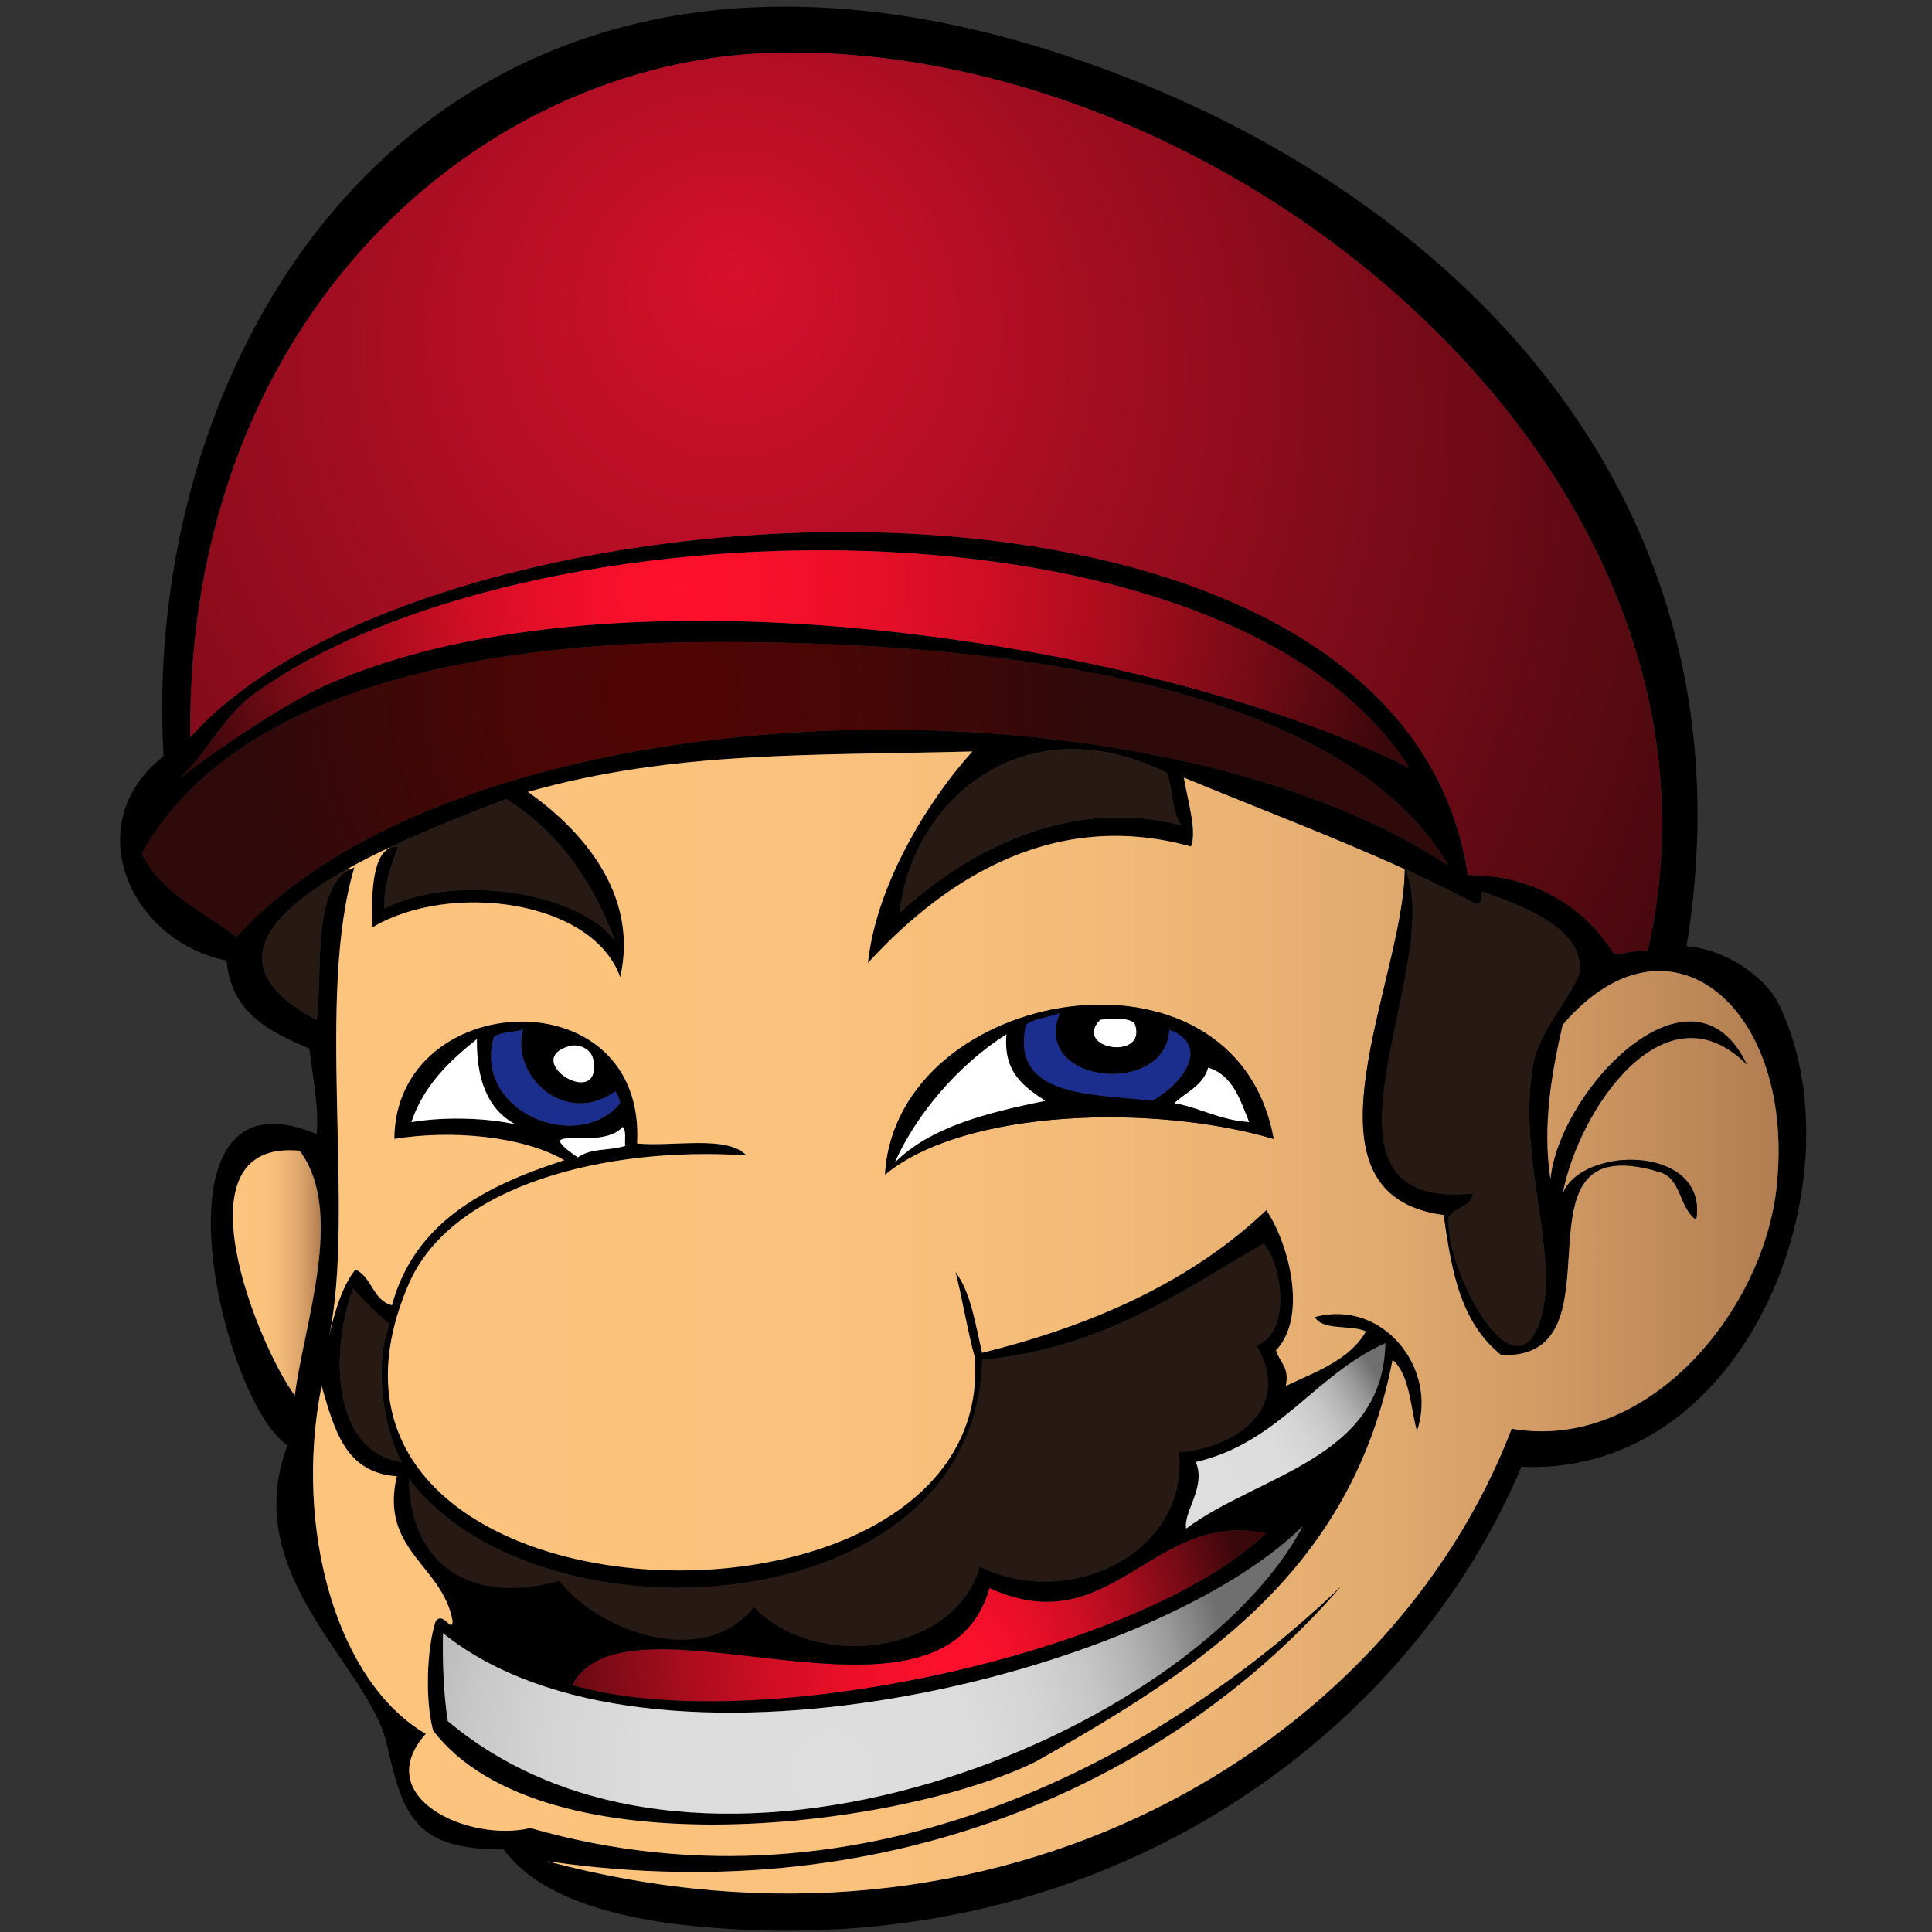 <?xml version="1.0" encoding="utf-8"?>
<!-- Generator: Adobe Illustrator 13.0.0, SVG Export Plug-In  -->
<!DOCTYPE svg PUBLIC "-//W3C//DTD SVG 1.1 Basic//EN" "http://www.w3.org/Graphics/SVG/1.1/DTD/svg11-basic.dtd">
<svg version="1.1" baseProfile="basic"
	 xmlns="http://www.w3.org/2000/svg" xmlns:xlink="http://www.w3.org/1999/xlink" xmlns:a="http://ns.adobe.com/AdobeSVGViewerExtensions/3.0/"
	 x="0px" y="0px" width="44px" height="44px" viewBox="-2.485 0.099 44 44" enable-background="new -2.485 0.099 44 44"
	 xml:space="preserve">
<rect x="-2.485" y="0.099" width="44" height="44" fill="#333333" stroke="none"/>
<defs>
</defs>
<g id="XMLID_1_">
	<g>
		<path fill="#271913" d="M14.683,36.699c-1.146,1.45-3.579,0.524-4.426-0.596c-2.075,0.568-3.412-0.411-3.431-2.328
			c2.942,3.913,12.899,3.341,13.056-2.708c2.768-0.267,4.501-1.549,6.417-2.65c0.431,0.537,0.621,2.037-0.167,2.327
			c0.827,1.417-0.44,2.321-1.769,2.435c0.231,2.26-2.474,3.615-4.536,2.601C19.287,37.748,16.108,38.192,14.683,36.699z"/>
		<radialGradient id="SVGID_1_" cx="17.461" cy="37.778" r="8.555" fx="19.435" fy="38.146" gradientUnits="userSpaceOnUse">
			<stop  offset="0" style="stop-color:#FF102C"/>
			<stop  offset="0.113" style="stop-color:#F9102B"/>
			<stop  offset="0.258" style="stop-color:#E90F28"/>
			<stop  offset="0.42" style="stop-color:#CF0E24"/>
			<stop  offset="0.596" style="stop-color:#AA0D1E"/>
			<stop  offset="0.782" style="stop-color:#7A0B16"/>
			<stop  offset="0.974" style="stop-color:#41080C"/>
			<stop  offset="1" style="stop-color:#39080B"/>
		</radialGradient>
		<path fill="url(#SVGID_1_)" d="M20.049,36.264c2.787,1.277,3.721-1.808,6.306-1.245c-2.864,2.737-11.652,4.674-15.809,3.455
			C11.796,36.099,18.97,40.067,20.049,36.264z"/>
		<path d="M24.087,17.7c-3.245-1.6-5.808,0.62-6.085,3.193c1.397-1.292,3.729-2.679,6.417-2.001
			C24.201,18.598,24.23,18.064,24.087,17.7z M4.228,31.88c0.214-1.647,1.151-4.2,0.11-5.574C1.459,26.037,3.405,30.77,4.228,31.88z
			 M6.661,33.396c-0.395-0.731-0.646-2.163-0.276-3.139c-0.297-0.253-0.572-0.523-0.83-0.813
			C5.031,30.876,5.067,33.151,6.661,33.396z M9.261,25.709C8.6,25.362,8.364,24.64,8.376,23.763
			c-0.627,0.505-1.211,1.052-1.493,1.893C7.696,25.516,8.696,25.572,9.261,25.709z M10.257,36.103
			c0.847,1.12,3.279,2.046,4.426,0.596c1.425,1.493,4.604,1.049,5.145-0.92c2.063,1.015,4.768-0.341,4.536-2.601
			c1.328-0.113,2.596-1.018,1.769-2.435c0.788-0.29,0.598-1.79,0.167-2.327c-1.916,1.102-3.649,2.384-6.417,2.65
			c-0.156,6.049-10.113,6.621-13.056,2.708C6.846,35.692,8.183,36.671,10.257,36.103z M6.827,29.337
			c-3.497,8.082,13.377,8.681,12.89,1.676c-0.145-0.494-0.313-1.467-0.441-1.947c0.352,0.467,0.451,1.182,0.607,1.842
			c2.609-0.643,4.819-1.674,6.472-3.248c0.484,0.704,0.969,2.399,0.221,3.193c0.077,0.267,0.313,0.38,0.222,0.811
			c0.695-0.329,1.457-0.594,1.826-1.243c-0.337-0.159-0.99-0.007-1.162-0.327c1.563-0.422,2.812,1.19,2.323,2.599
			c-0.152-0.572-0.164-1.282-0.554-1.625c-0.936,4.841-4.427,7.059-8.128,9.153C18.089,41.707,9.89,42.781,7.38,39.512
			c-0.184-0.686-0.149-1.853,0.056-2.49c0.167-0.244,0.373,0.275,0.388,0c-0.22-1.275-1.665-1.602-1.272-3.303
			c-1.188-0.08-1.428-1.091-1.713-2.056c-0.648,3.278,0.365,6.759,2.375,7.922c-1.281,1.436,0.966,2.482,2.382,2.146
			c7.703,2.211,14.573-1.752,18.476-5.521c-3.687,4.279-10.062,7.447-18.089,6.277c10.272,2.747,19.175-2.569,21.96-9.85
			c3.074,0.531,5.709-2.643,6.03-5.467c0.465-4.094-2.429-6.585-4.867-3.734c-0.231,1.002-0.476,2.277-0.279,3.519
			c0.196-2.041,3.244-5.229,4.481-2.6c-1.87-1.893-3.836,1.009-4.202,2.925c0.138-0.357,0.537-0.601,1.003-0.707l0.023,0.105
			c-1.718,0.428,0.101,4.378-2.428,4.281c-0.82-0.664-1.071-1.625-1.245-2.752l0.065-0.01c0.202,1.413,1.689,3.873,2.139,1.68
			c0.286-1.411-0.604-3.589-0.223-5.574c0.153-0.797,1.024-1.703,1.05-2.112c0.069-1.04-1.552-1.531-2.212-1.786
			c-0.081,0.011,0.074,0.292-0.166,0.271c-0.518-0.273-1.051-0.531-1.595-0.778h-0.001v0c-0.003-0.006-0.005-0.013-0.008-0.02
			c0,0.005,0,0.01,0,0.016c-1.63-0.741-3.354-1.392-5.033-2.086c0.114,0.624,0.298,1.228,0.164,1.57
			c-3.308-0.923-5.82,0.972-7.358,2.653c0.197-1.848,1.44-3.79,2.381-4.818c-3.594,0.097-6.796-0.022-10.124,0.921
			c1.199,0.841,2.537,2.315,2.102,4.221c-0.621-1.765-3.882-2.187-5.643-1.136c-0.026-0.644-0.021-1.607,0.383-1.8
			c0.057-0.027,0.123-0.04,0.198-0.032c-0.133,0.376-0.332,0.866-0.305,1.398c1.658-0.832,4.485-0.342,5.255,0.757
			c-0.521-1.386-1.303-2.514-2.489-3.246c-0.663,0.259-1.682,0.643-2.667,1.108c-0.32,0.152-0.636,0.312-0.936,0.479
			c-1.784,0.997-2.965,2.248-0.712,3.446c0.144-1.133-0.102-2.93,0.731-3.414c0.041-0.024,0.085-0.044,0.131-0.062
			c-0.886,2.939,0.021,7.849-0.578,10.688c0.133-0.62,0.324-1.19,0.601-1.53c0.378,0.17,0.391,0.698,0.831,0.813
			c0.513-1.883,2.097-2.712,3.925-3.303c-0.961-0.557-2.585-0.694-3.871-0.485c0.027-3.438,5.735-3.722,5.53,0.105
			c0.846,0.077,2.047-0.196,2.491,0.271C11.317,26.2,7.801,27.088,6.827,29.337z M2.9,21.434c5.283-5.773,20.702-6.167,27.602-1.623
			c-2.433-4.193-10.413-5.152-17.146-5.087c-5.509,0.052-10.657,1.289-12.613,4.817C1.186,20.443,2.131,20.852,2.9,21.434z
			 M26.354,35.019c-2.585-0.563-3.519,2.522-6.306,1.245c-1.079,3.803-8.253-0.165-9.503,2.21
			C14.702,39.693,23.49,37.756,26.354,35.019z M1.593,17.844c0.438-0.374,2.271-1.665,3.354-2.146
			c6.79-3.02,19.291-0.85,24.67,1.894c-4.089-6.455-20.152-6.172-26.33-1.679C2.583,16.428,2.174,17.323,1.593,17.844z
			 M11.695,25.765c-0.497,0.575-2.186-0.12-1.023,0.692c0.326-0.224,0.651-0.137,1.079-0.26
			C11.743,26.042,11.781,25.845,11.695,25.765z M37.983,22.88c1.969,3.844-0.542,10.845-5.819,10.625
			c-2.433,5.79-8.824,10.84-17.425,10.553c-1.985-0.066-4.698-0.383-5.754-1.84c-2.003,0.009-2.289-0.74-2.656-2.382
			c-0.403-1.807-3.393-3.853-2.268-6.818c-1.534-1.05-3.286-8.747,0.664-7.091c0.064-0.552-0.094-1.35-0.166-1.948
			c-0.915-0.387-1.783-0.817-1.882-2.003c-2.235-0.452-3.378-3.146-1.437-4.654C0.66,7.174,8.201-4.027,23.259,1.897
			c7.497,2.95,14.32,9.607,12.666,19.753C36.85,21.721,37.671,22.349,37.983,22.88z M35.039,21.759
			c2.468-10.796-9.414-20.738-19.914-20.458C8.481,1.479,1.742,7.298,1.85,16.888c5.437-6.102,27.507-7.35,29.096,3.14
			c1.51-0.014,2.686,0.763,3.319,1.785C34.565,21.838,34.72,21.717,35.039,21.759z M24.528,34.911
			c1.655-1.229,4.494-1.594,4.537-4.222c-1.618,0.728-2.411,2.261-4.315,2.707C24.987,33.971,24.468,34.512,24.528,34.911z
			 M7.712,39.295c5.833,4.903,16.932,0.351,19.472-4.438c-3.456,3.414-14.883,6.225-19.582,2.436
			C7.59,38.007,7.62,38.683,7.712,39.295z M11.64,25.223c-0.04-0.145-0.04-0.173-0.111-0.271c-1.132,0.815-2.396-0.345-2.102-1.407
			c-0.208,0.068-0.501,0.052-0.663,0.164C8.272,25.417,10.669,26.39,11.64,25.223z M10.479,23.923
			c-1.113,0.329,0.742,1.472,0.553,0.327C10.987,23.971,10.681,23.865,10.479,23.923z"/>
		<path fill="#271913" d="M6.373,19.405c0.985-0.466,2.004-0.85,2.667-1.108c1.186,0.732,1.968,1.86,2.489,3.246
			c-0.77-1.099-3.597-1.589-5.255-0.757c-0.027-0.532,0.172-1.022,0.305-1.398c-0.075-0.008-0.141,0.004-0.198,0.032L6.373,19.405z"
			/>
		<linearGradient id="SVGID_2_" gradientUnits="userSpaceOnUse" x1="4.643" y1="30.218" x2="38.022" y2="30.218">
			<stop  offset="0" style="stop-color:#FDC47E"/>
			<stop  offset="0.345" style="stop-color:#FBC27D"/>
			<stop  offset="0.543" style="stop-color:#F2BA78"/>
			<stop  offset="0.704" style="stop-color:#E4AD70"/>
			<stop  offset="0.844" style="stop-color:#D19A64"/>
			<stop  offset="0.97" style="stop-color:#B78355"/>
			<stop  offset="1" style="stop-color:#B07C51"/>
		</linearGradient>
		<path fill="url(#SVGID_2_)" d="M37.307,24.356c-1.237-2.63-4.285,0.559-4.481,2.6c-0.196-1.241,0.048-2.517,0.279-3.519
			c2.438-2.851,5.332-0.359,4.867,3.734c-0.321,2.824-2.956,5.998-6.03,5.467c-2.785,7.28-11.688,12.597-21.96,9.85
			c8.027,1.17,14.403-1.998,18.089-6.277c-3.903,3.77-10.773,7.732-18.476,5.521c-1.416,0.336-3.663-0.711-2.382-2.146
			c-2.01-1.163-3.023-4.644-2.375-7.922c0.286,0.965,0.525,1.976,1.713,2.056c-0.393,1.701,1.052,2.027,1.272,3.303
			c-0.015,0.275-0.221-0.244-0.388,0c-0.205,0.638-0.24,1.805-0.056,2.49c2.51,3.269,10.709,2.194,13.723,0.708
			c3.701-2.095,7.192-4.313,8.128-9.153c0.39,0.343,0.401,1.053,0.554,1.625c0.488-1.408-0.761-3.021-2.323-2.599
			c0.172,0.32,0.825,0.168,1.162,0.327c-0.369,0.649-1.131,0.914-1.826,1.243c0.092-0.431-0.145-0.544-0.222-0.811
			c0.748-0.794,0.264-2.489-0.221-3.193c-1.653,1.574-3.863,2.605-6.472,3.248c-0.156-0.66-0.255-1.375-0.607-1.842
			c0.129,0.48,0.297,1.453,0.441,1.947c0.488,7.005-16.386,6.406-12.89-1.676c0.974-2.249,4.491-3.138,7.69-2.924
			c-0.444-0.468-1.645-0.194-2.491-0.271c0.205-3.827-5.503-3.543-5.53-0.105c1.286-0.209,2.91-0.071,3.871,0.485
			c-1.829,0.591-3.413,1.42-3.925,3.303c-0.439-0.115-0.452-0.644-0.831-0.813c-0.277,0.34-0.468,0.91-0.601,1.53
			c0.599-2.839-0.308-7.749,0.578-10.688c-0.046,0.018-0.09,0.038-0.131,0.062l-0.019-0.032c0.299-0.167,0.615-0.327,0.936-0.479
			l0.007,0.014c-0.403,0.192-0.409,1.156-0.383,1.8c1.761-1.051,5.021-0.628,5.643,1.136c0.435-1.906-0.903-3.38-2.102-4.221
			c3.328-0.944,6.53-0.824,10.124-0.921c-0.941,1.029-2.184,2.97-2.381,4.818c1.538-1.681,4.05-3.576,7.358-2.653
			c0.134-0.342-0.05-0.946-0.164-1.57c1.68,0.694,3.403,1.345,5.033,2.086c-0.012,2.539-2.649,7.409,0.886,7.873
			c0.021,0.149,0.042,0.297,0.064,0.441c0.174,1.127,0.425,2.088,1.245,2.752c2.528,0.097,0.71-3.854,2.428-4.281
			c0.286-0.071,0.669-0.045,1.187,0.113c0.497,0.145,0.441,0.83,0.829,1.083c0.184-1.154-1.072-1.523-2.039-1.302
			c-0.466,0.106-0.865,0.35-1.003,0.707C33.471,25.365,35.437,22.463,37.307,24.356z M17.672,26.848
			c1.816-1.501,6.136-1.612,8.848-0.812C25.647,21.213,17.914,22.564,17.672,26.848z"/>
		<path d="M34.107,26.574c0.967-0.222,2.223,0.147,2.039,1.302c-0.388-0.253-0.332-0.938-0.829-1.083
			c-0.518-0.158-0.9-0.185-1.187-0.113L34.107,26.574z"/>
		<radialGradient id="SVGID_3_" cx="13.398" cy="11.798" r="26.522" fx="14.279" fy="6.311" gradientUnits="userSpaceOnUse">
			<stop  offset="0" style="stop-color:#D7102C"/>
			<stop  offset="1" style="stop-color:#39080B"/>
		</radialGradient>
		<path fill="url(#SVGID_3_)" d="M15.125,1.301c10.5-0.28,22.381,9.663,19.914,20.458c-0.319-0.042-0.474,0.079-0.774,0.054
			c-0.634-1.022-1.81-1.799-3.319-1.785c-1.589-10.49-23.659-9.241-29.096-3.14C1.742,7.298,8.481,1.479,15.125,1.301z"/>
		<path fill="#271913" d="M31.277,20.406c0.66,0.255,2.281,0.746,2.212,1.786c-0.025,0.409-0.896,1.315-1.05,2.112
			c-0.381,1.985,0.509,4.163,0.223,5.574c-0.449,2.193-1.937-0.267-2.139-1.68c-0.02-0.138-0.027-0.264-0.021-0.376
			c0.13-0.237,0.509-0.226,0.555-0.542c-4.159,0.421-0.602-5.185-1.541-7.382c0.544,0.248,1.077,0.505,1.595,0.778
			C31.352,20.698,31.196,20.417,31.277,20.406z"/>
		<path d="M31.058,27.281c-0.046,0.316-0.425,0.305-0.555,0.542c-0.007,0.112,0.001,0.238,0.021,0.376l-0.065,0.01
			c-0.022-0.145-0.044-0.292-0.064-0.441c-3.535-0.464-0.897-5.334-0.886-7.873c0.003,0.002,0.005,0.003,0.008,0.004v0h0.001
			C30.456,22.096,26.898,27.702,31.058,27.281z"/>
		<path fill="#FFFFFF" d="M29.508,19.878c0.003,0.007,0.005,0.013,0.008,0.02c-0.003-0.001-0.005-0.002-0.008-0.004
			C29.508,19.889,29.508,19.884,29.508,19.878z"/>
		<linearGradient id="SVGID_4_" gradientUnits="userSpaceOnUse" x1="25.314" y1="33.858" x2="28.931" y2="31.498">
			<stop  offset="0" style="stop-color:#DEDEDE"/>
			<stop  offset="0.338" style="stop-color:#DCDCDC"/>
			<stop  offset="0.511" style="stop-color:#D4D4D4"/>
			<stop  offset="0.648" style="stop-color:#C7C7C7"/>
			<stop  offset="0.764" style="stop-color:#B4B4B4"/>
			<stop  offset="0.868" style="stop-color:#9B9B9B"/>
			<stop  offset="0.962" style="stop-color:#7D7D7D"/>
			<stop  offset="1" style="stop-color:#6F6F6F"/>
		</linearGradient>
		<path fill="url(#SVGID_4_)" d="M29.065,30.689c-0.043,2.628-2.882,2.992-4.537,4.222c-0.061-0.398,0.459-0.939,0.222-1.515
			C26.654,32.95,27.447,31.417,29.065,30.689z"/>
		<path fill="#FFFFFF" d="M25.027,24.411c0.566,0.169,0.73,0.729,0.94,1.245c-0.674-0.043-1.107-0.323-1.714-0.433
			C24.523,24.965,24.914,24.826,25.027,24.411z"/>
		<radialGradient id="SVGID_5_" cx="15.468" cy="13.27" r="14.102" fx="12.96" fy="13.5" gradientUnits="userSpaceOnUse">
			<stop  offset="0" style="stop-color:#FF102C"/>
			<stop  offset="0.113" style="stop-color:#F9102B"/>
			<stop  offset="0.258" style="stop-color:#E90F28"/>
			<stop  offset="0.42" style="stop-color:#CF0E24"/>
			<stop  offset="0.596" style="stop-color:#AA0D1E"/>
			<stop  offset="0.782" style="stop-color:#7A0B16"/>
			<stop  offset="0.974" style="stop-color:#41080C"/>
			<stop  offset="1" style="stop-color:#39080B"/>
		</radialGradient>
		<path fill="url(#SVGID_5_)" d="M3.287,15.914c6.178-4.493,22.241-4.776,26.33,1.679c-5.38-2.744-17.881-4.914-24.67-1.894
			c-1.083,0.481-2.916,1.772-3.354,2.146C2.174,17.323,2.583,16.428,3.287,15.914z"/>
		<path fill="#271913" d="M24.087,17.7c0.144,0.364,0.114,0.898,0.332,1.191c-2.688-0.678-5.02,0.71-6.417,2.001
			C18.279,18.32,20.842,16.101,24.087,17.7z"/>
		<path fill="#1B2E8E" d="M24.143,23.545c1.017,0.395,0.211,1.313-0.388,1.624c-1.352-0.16-3.25-0.064-2.877-1.732
			c0.193-0.152,0.532-0.165,0.775-0.27C20.988,24.788,24.082,25.085,24.143,23.545z"/>
		<radialGradient id="SVGID_6_" cx="12.762" cy="15.911" r="9.878" gradientUnits="userSpaceOnUse">
			<stop  offset="0" style="stop-color:#500504"/>
			<stop  offset="0.332" style="stop-color:#4A0605"/>
			<stop  offset="0.757" style="stop-color:#3A0808"/>
			<stop  offset="1" style="stop-color:#2E0A0B"/>
		</radialGradient>
		<path fill="url(#SVGID_6_)" d="M13.355,14.724c6.733-0.065,14.714,0.894,17.146,5.087c-6.9-4.544-22.319-4.15-27.602,1.623
			c-0.769-0.582-1.714-0.991-2.158-1.893C2.699,16.013,7.847,14.776,13.355,14.724z"/>
		<path fill="#FFFFFF" d="M23.37,23.439c0.264,0.827-1.438,0.556-0.802-0.119C22.568,23.328,23.3,23.216,23.37,23.439z"/>
		<path d="M22.568,23.32c-0.637,0.675,1.065,0.946,0.802,0.119C23.3,23.216,22.568,23.328,22.568,23.32z M26.52,26.037
			c-2.712-0.801-7.032-0.689-8.848,0.812C17.914,22.564,25.647,21.213,26.52,26.037z M25.968,25.656
			c-0.21-0.516-0.374-1.076-0.94-1.245c-0.113,0.415-0.504,0.555-0.773,0.813C24.86,25.333,25.294,25.613,25.968,25.656z
			 M23.755,25.169c0.599-0.312,1.404-1.229,0.388-1.624c-0.061,1.54-3.154,1.242-2.489-0.378c-0.243,0.104-0.582,0.117-0.775,0.27
			C20.505,25.105,22.403,25.009,23.755,25.169z M21.32,25.169c-0.484-0.319-0.962-0.646-0.885-1.516
			c-1.096,0.694-2.05,1.817-2.544,2.923C18.69,25.771,19.975,25.44,21.32,25.169z"/>
		<radialGradient id="SVGID_7_" cx="14.587" cy="40.116" r="11.147" fx="16.628" fy="40.5" gradientUnits="userSpaceOnUse">
			<stop  offset="0" style="stop-color:#DEDEDE"/>
			<stop  offset="0.338" style="stop-color:#DCDCDC"/>
			<stop  offset="0.511" style="stop-color:#D4D4D4"/>
			<stop  offset="0.648" style="stop-color:#C7C7C7"/>
			<stop  offset="0.764" style="stop-color:#B4B4B4"/>
			<stop  offset="0.868" style="stop-color:#9B9B9B"/>
			<stop  offset="0.962" style="stop-color:#7D7D7D"/>
			<stop  offset="1" style="stop-color:#6F6F6F"/>
		</radialGradient>
		<path fill="url(#SVGID_7_)" d="M27.185,34.857c-2.54,4.789-13.639,9.342-19.472,4.438c-0.093-0.612-0.122-1.288-0.11-2.003
			C12.301,41.082,23.729,38.271,27.185,34.857z"/>
		<path fill="#FFFFFF" d="M20.436,23.654c-0.077,0.869,0.4,1.196,0.885,1.516c-1.345,0.271-2.63,0.602-3.429,1.407
			C18.385,25.471,19.34,24.348,20.436,23.654z"/>
		<path fill="#FFFFFF" d="M11.695,25.765c0.085,0.08,0.048,0.277,0.056,0.433c-0.428,0.123-0.753,0.036-1.079,0.26
			C9.51,25.645,11.198,26.34,11.695,25.765z"/>
		<path fill="#1B2E8E" d="M11.529,24.953c0.071,0.098,0.071,0.126,0.111,0.271c-0.971,1.167-3.368,0.193-2.876-1.514
			c0.162-0.112,0.455-0.096,0.663-0.164C9.133,24.608,10.397,25.768,11.529,24.953z"/>
		<path fill="#FFFFFF" d="M11.031,24.25c0.189,1.145-1.666,0.002-0.553-0.327C10.681,23.865,10.987,23.971,11.031,24.25z"/>
		<path fill="#FFFFFF" d="M8.376,23.763C8.364,24.64,8.6,25.362,9.261,25.709c-0.564-0.138-1.564-0.193-2.377-0.054
			C7.165,24.815,7.75,24.268,8.376,23.763z"/>
		<path fill="#271913" d="M6.385,30.257c-0.37,0.976-0.119,2.407,0.276,3.139c-1.594-0.245-1.63-2.52-1.106-3.951
			C5.813,29.734,6.088,30.004,6.385,30.257z"/>
		<path fill="#271913" d="M5.438,19.883l0.019,0.032c-0.833,0.484-0.587,2.281-0.731,3.414C2.472,22.131,3.653,20.88,5.438,19.883z"
			/>
		<linearGradient id="SVGID_8_" gradientUnits="userSpaceOnUse" x1="2.818" y1="29.087" x2="4.82" y2="29.087">
			<stop  offset="0" style="stop-color:#FDC47E"/>
			<stop  offset="0.345" style="stop-color:#FBC27D"/>
			<stop  offset="0.543" style="stop-color:#F2BA78"/>
			<stop  offset="0.704" style="stop-color:#E4AD70"/>
			<stop  offset="0.844" style="stop-color:#D19A64"/>
			<stop  offset="0.97" style="stop-color:#B78355"/>
			<stop  offset="1" style="stop-color:#B07C51"/>
		</linearGradient>
		<path fill="url(#SVGID_8_)" d="M4.338,26.306c1.041,1.374,0.104,3.927-0.11,5.574C3.405,30.77,1.459,26.037,4.338,26.306z"/>
	</g>
	<g>
	</g>
</g>
</svg>

